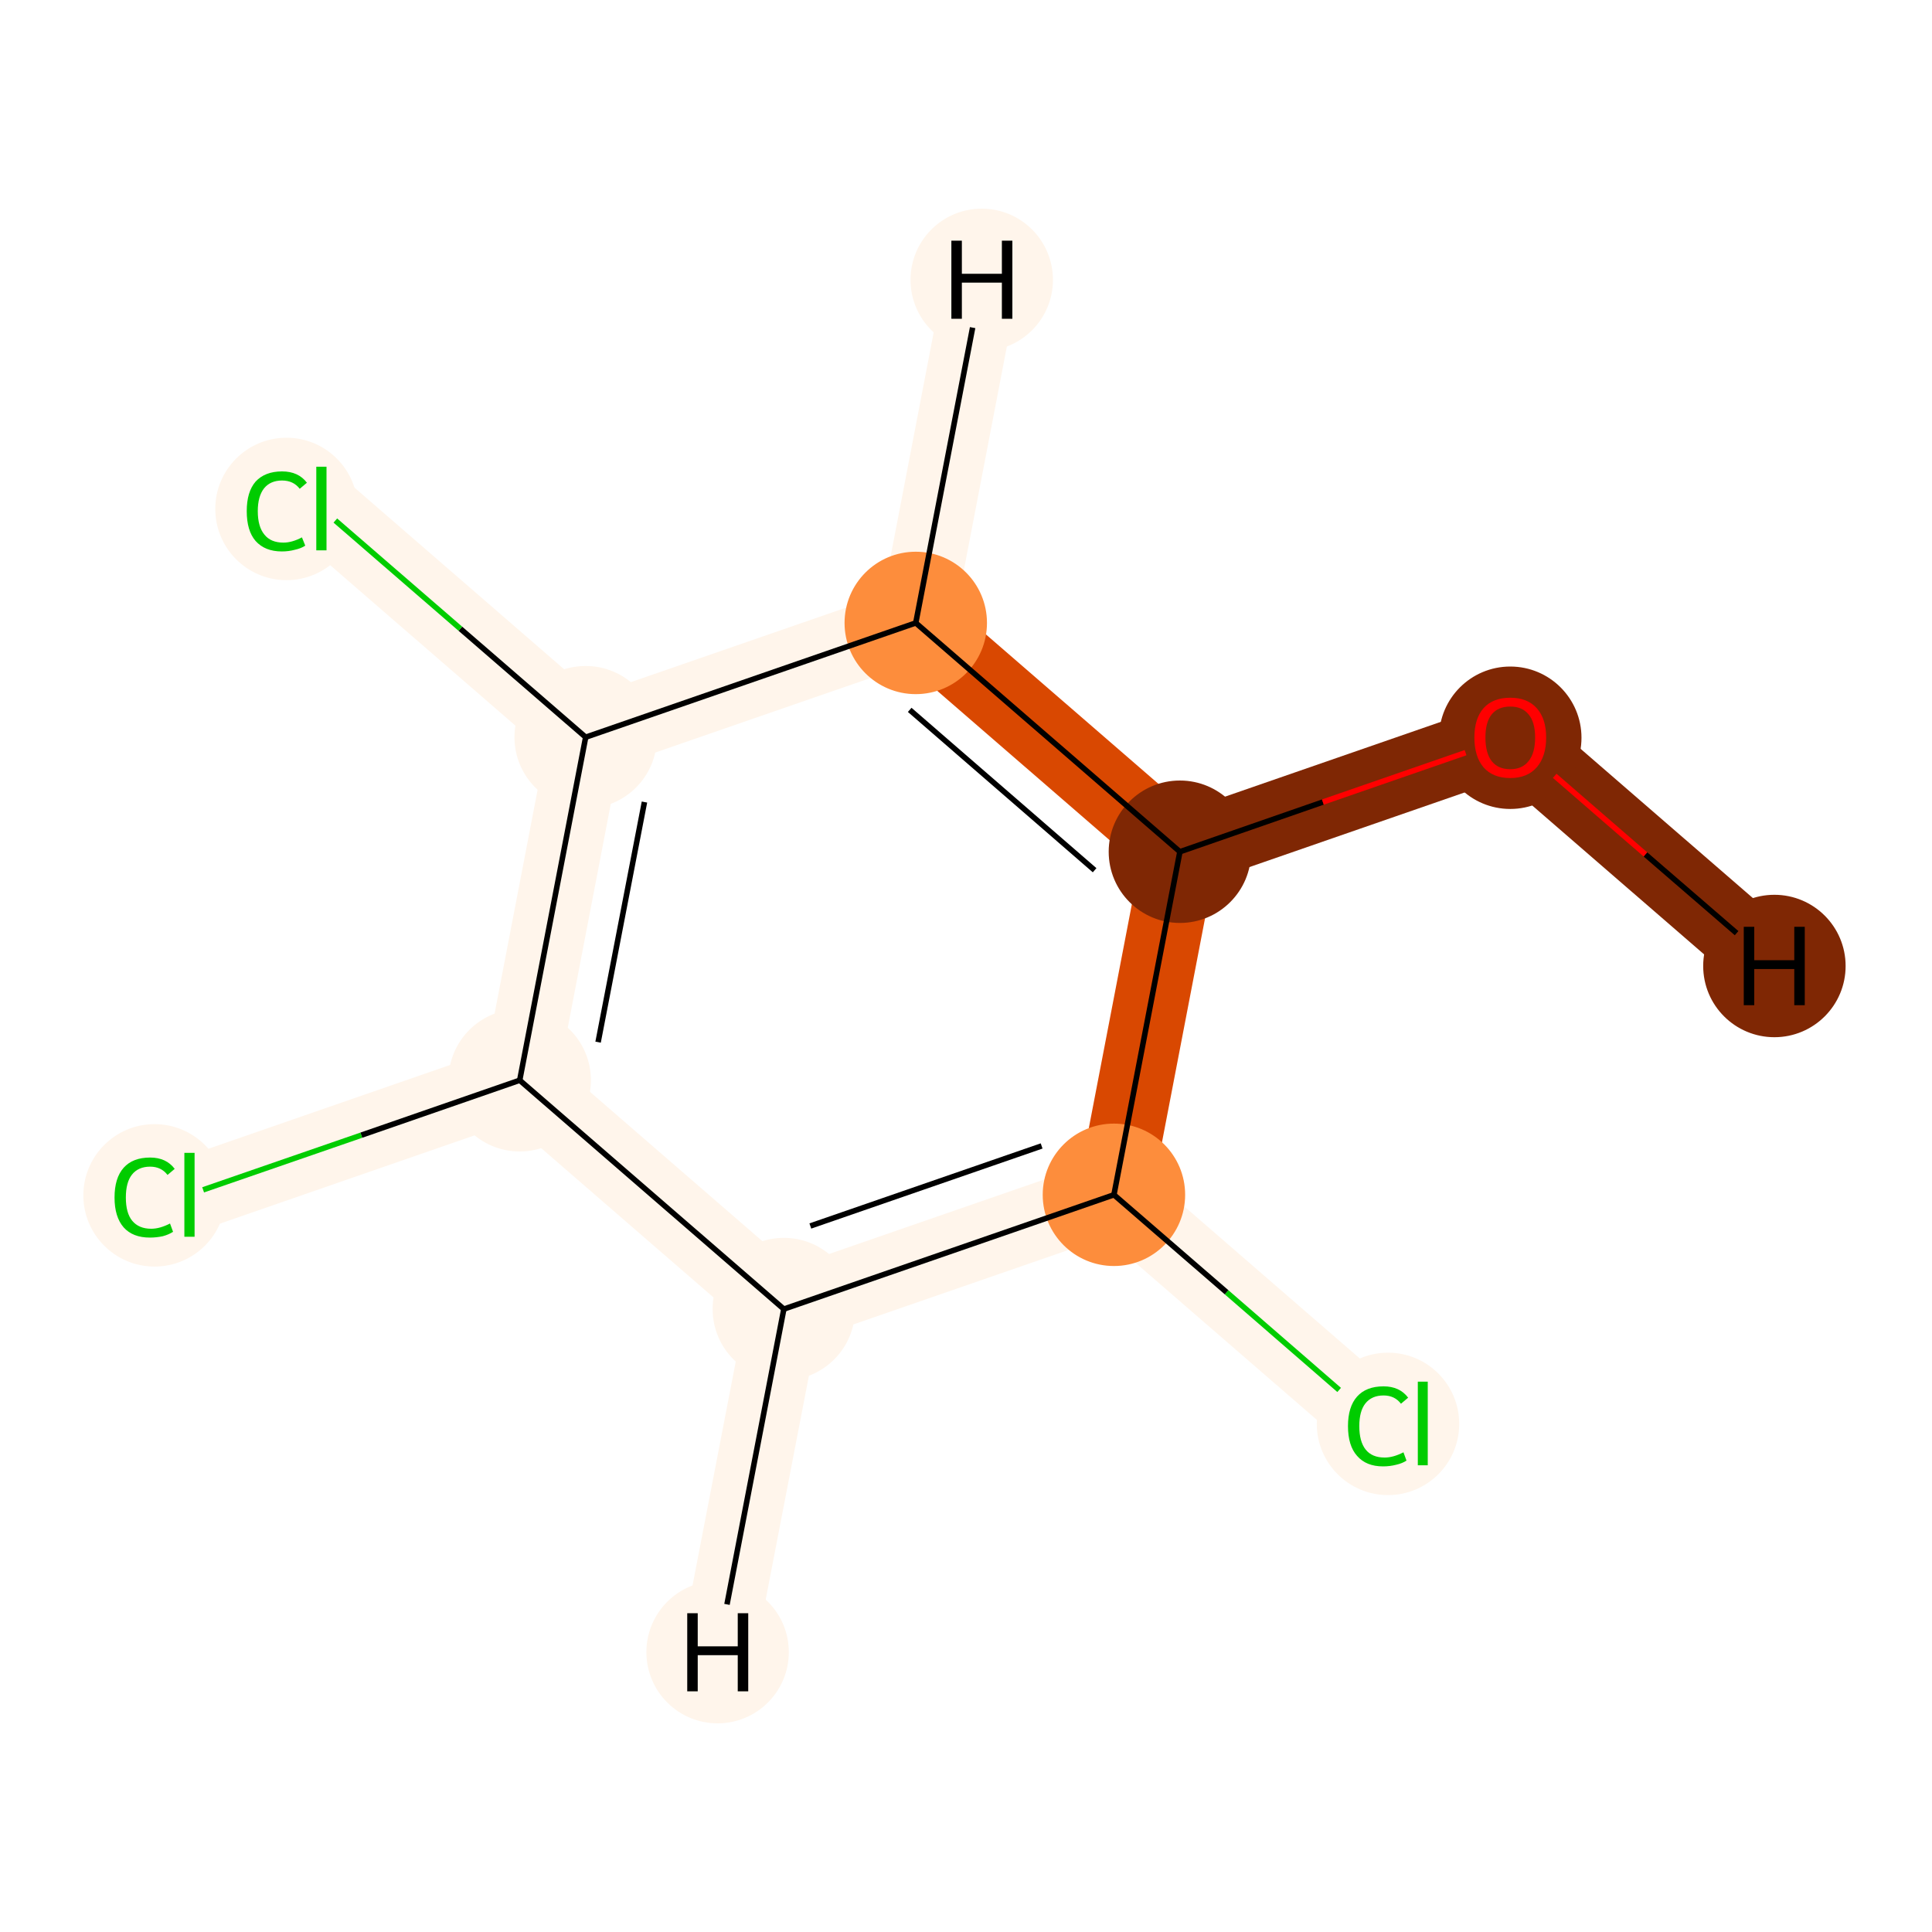 <?xml version='1.0' encoding='iso-8859-1'?>
<svg version='1.1' baseProfile='full'
              xmlns='http://www.w3.org/2000/svg'
                      xmlns:rdkit='http://www.rdkit.org/xml'
                      xmlns:xlink='http://www.w3.org/1999/xlink'
                  xml:space='preserve'
width='700px' height='700px' viewBox='0 0 700 700'>
<!-- END OF HEADER -->
<rect style='opacity:1.0;fill:#FFFFFF;stroke:none' width='700.0' height='700.0' x='0.0' y='0.0'> </rect>
<path d='M 499.3,515.8 L 403.6,432.9' style='fill:none;fill-rule:evenodd;stroke:#FFF5EB;stroke-width:27.0px;stroke-linecap:butt;stroke-linejoin:miter;stroke-opacity:1' />
<path d='M 403.6,432.9 L 284.0,474.3' style='fill:none;fill-rule:evenodd;stroke:#FFF5EB;stroke-width:27.0px;stroke-linecap:butt;stroke-linejoin:miter;stroke-opacity:1' />
<path d='M 403.6,432.9 L 427.5,308.6' style='fill:none;fill-rule:evenodd;stroke:#D94801;stroke-width:27.0px;stroke-linecap:butt;stroke-linejoin:miter;stroke-opacity:1' />
<path d='M 284.0,474.3 L 188.3,391.4' style='fill:none;fill-rule:evenodd;stroke:#FFF5EB;stroke-width:27.0px;stroke-linecap:butt;stroke-linejoin:miter;stroke-opacity:1' />
<path d='M 284.0,474.3 L 260.0,598.6' style='fill:none;fill-rule:evenodd;stroke:#FFF5EB;stroke-width:27.0px;stroke-linecap:butt;stroke-linejoin:miter;stroke-opacity:1' />
<path d='M 188.3,391.4 L 68.6,432.9' style='fill:none;fill-rule:evenodd;stroke:#FFF5EB;stroke-width:27.0px;stroke-linecap:butt;stroke-linejoin:miter;stroke-opacity:1' />
<path d='M 188.3,391.4 L 212.2,267.1' style='fill:none;fill-rule:evenodd;stroke:#FFF5EB;stroke-width:27.0px;stroke-linecap:butt;stroke-linejoin:miter;stroke-opacity:1' />
<path d='M 212.2,267.1 L 331.8,225.7' style='fill:none;fill-rule:evenodd;stroke:#FFF5EB;stroke-width:27.0px;stroke-linecap:butt;stroke-linejoin:miter;stroke-opacity:1' />
<path d='M 212.2,267.1 L 116.5,184.2' style='fill:none;fill-rule:evenodd;stroke:#FFF5EB;stroke-width:27.0px;stroke-linecap:butt;stroke-linejoin:miter;stroke-opacity:1' />
<path d='M 331.8,225.7 L 427.5,308.6' style='fill:none;fill-rule:evenodd;stroke:#D94801;stroke-width:27.0px;stroke-linecap:butt;stroke-linejoin:miter;stroke-opacity:1' />
<path d='M 331.8,225.7 L 355.7,101.4' style='fill:none;fill-rule:evenodd;stroke:#FFF5EB;stroke-width:27.0px;stroke-linecap:butt;stroke-linejoin:miter;stroke-opacity:1' />
<path d='M 427.5,308.6 L 547.2,267.1' style='fill:none;fill-rule:evenodd;stroke:#7F2704;stroke-width:27.0px;stroke-linecap:butt;stroke-linejoin:miter;stroke-opacity:1' />
<path d='M 547.2,267.1 L 642.9,350.0' style='fill:none;fill-rule:evenodd;stroke:#7F2704;stroke-width:27.0px;stroke-linecap:butt;stroke-linejoin:miter;stroke-opacity:1' />
<ellipse cx='502.9' cy='515.9' rx='25.3' ry='25.3'  style='fill:#FFF5EB;fill-rule:evenodd;stroke:#FFF5EB;stroke-width:1.0px;stroke-linecap:butt;stroke-linejoin:miter;stroke-opacity:1' />
<ellipse cx='403.6' cy='432.9' rx='25.3' ry='25.3'  style='fill:#FD8D3C;fill-rule:evenodd;stroke:#FD8D3C;stroke-width:1.0px;stroke-linecap:butt;stroke-linejoin:miter;stroke-opacity:1' />
<ellipse cx='284.0' cy='474.3' rx='25.3' ry='25.3'  style='fill:#FFF5EB;fill-rule:evenodd;stroke:#FFF5EB;stroke-width:1.0px;stroke-linecap:butt;stroke-linejoin:miter;stroke-opacity:1' />
<ellipse cx='188.3' cy='391.4' rx='25.3' ry='25.3'  style='fill:#FFF5EB;fill-rule:evenodd;stroke:#FFF5EB;stroke-width:1.0px;stroke-linecap:butt;stroke-linejoin:miter;stroke-opacity:1' />
<ellipse cx='56.0' cy='433.1' rx='25.3' ry='25.3'  style='fill:#FFF5EB;fill-rule:evenodd;stroke:#FFF5EB;stroke-width:1.0px;stroke-linecap:butt;stroke-linejoin:miter;stroke-opacity:1' />
<ellipse cx='212.2' cy='267.1' rx='25.3' ry='25.3'  style='fill:#FFF5EB;fill-rule:evenodd;stroke:#FFF5EB;stroke-width:1.0px;stroke-linecap:butt;stroke-linejoin:miter;stroke-opacity:1' />
<ellipse cx='331.8' cy='225.7' rx='25.3' ry='25.3'  style='fill:#FD8D3C;fill-rule:evenodd;stroke:#FD8D3C;stroke-width:1.0px;stroke-linecap:butt;stroke-linejoin:miter;stroke-opacity:1' />
<ellipse cx='427.5' cy='308.6' rx='25.3' ry='25.3'  style='fill:#7F2704;fill-rule:evenodd;stroke:#7F2704;stroke-width:1.0px;stroke-linecap:butt;stroke-linejoin:miter;stroke-opacity:1' />
<ellipse cx='547.2' cy='267.3' rx='25.3' ry='25.3'  style='fill:#7F2704;fill-rule:evenodd;stroke:#7F2704;stroke-width:1.0px;stroke-linecap:butt;stroke-linejoin:miter;stroke-opacity:1' />
<ellipse cx='103.8' cy='184.4' rx='25.3' ry='25.3'  style='fill:#FFF5EB;fill-rule:evenodd;stroke:#FFF5EB;stroke-width:1.0px;stroke-linecap:butt;stroke-linejoin:miter;stroke-opacity:1' />
<ellipse cx='260.0' cy='598.6' rx='25.3' ry='25.3'  style='fill:#FFF5EB;fill-rule:evenodd;stroke:#FFF5EB;stroke-width:1.0px;stroke-linecap:butt;stroke-linejoin:miter;stroke-opacity:1' />
<ellipse cx='355.7' cy='101.4' rx='25.3' ry='25.3'  style='fill:#FFF5EB;fill-rule:evenodd;stroke:#FFF5EB;stroke-width:1.0px;stroke-linecap:butt;stroke-linejoin:miter;stroke-opacity:1' />
<ellipse cx='642.9' cy='350.0' rx='25.3' ry='25.3'  style='fill:#7F2704;fill-rule:evenodd;stroke:#7F2704;stroke-width:1.0px;stroke-linecap:butt;stroke-linejoin:miter;stroke-opacity:1' />
<path class='bond-0 atom-0 atom-1' d='M 485.2,503.6 L 444.4,468.2' style='fill:none;fill-rule:evenodd;stroke:#00CC00;stroke-width:2.0px;stroke-linecap:butt;stroke-linejoin:miter;stroke-opacity:1' />
<path class='bond-0 atom-0 atom-1' d='M 444.4,468.2 L 403.6,432.9' style='fill:none;fill-rule:evenodd;stroke:#000000;stroke-width:2.0px;stroke-linecap:butt;stroke-linejoin:miter;stroke-opacity:1' />
<path class='bond-1 atom-1 atom-2' d='M 403.6,432.9 L 284.0,474.3' style='fill:none;fill-rule:evenodd;stroke:#000000;stroke-width:2.0px;stroke-linecap:butt;stroke-linejoin:miter;stroke-opacity:1' />
<path class='bond-1 atom-1 atom-2' d='M 377.4,415.2 L 293.6,444.2' style='fill:none;fill-rule:evenodd;stroke:#000000;stroke-width:2.0px;stroke-linecap:butt;stroke-linejoin:miter;stroke-opacity:1' />
<path class='bond-9 atom-7 atom-1' d='M 427.5,308.6 L 403.6,432.9' style='fill:none;fill-rule:evenodd;stroke:#000000;stroke-width:2.0px;stroke-linecap:butt;stroke-linejoin:miter;stroke-opacity:1' />
<path class='bond-2 atom-2 atom-3' d='M 284.0,474.3 L 188.3,391.4' style='fill:none;fill-rule:evenodd;stroke:#000000;stroke-width:2.0px;stroke-linecap:butt;stroke-linejoin:miter;stroke-opacity:1' />
<path class='bond-10 atom-2 atom-10' d='M 284.0,474.3 L 263.4,581.3' style='fill:none;fill-rule:evenodd;stroke:#000000;stroke-width:2.0px;stroke-linecap:butt;stroke-linejoin:miter;stroke-opacity:1' />
<path class='bond-3 atom-3 atom-4' d='M 188.3,391.4 L 130.9,411.3' style='fill:none;fill-rule:evenodd;stroke:#000000;stroke-width:2.0px;stroke-linecap:butt;stroke-linejoin:miter;stroke-opacity:1' />
<path class='bond-3 atom-3 atom-4' d='M 130.9,411.3 L 73.6,431.1' style='fill:none;fill-rule:evenodd;stroke:#00CC00;stroke-width:2.0px;stroke-linecap:butt;stroke-linejoin:miter;stroke-opacity:1' />
<path class='bond-4 atom-3 atom-5' d='M 188.3,391.4 L 212.2,267.1' style='fill:none;fill-rule:evenodd;stroke:#000000;stroke-width:2.0px;stroke-linecap:butt;stroke-linejoin:miter;stroke-opacity:1' />
<path class='bond-4 atom-3 atom-5' d='M 216.7,377.6 L 233.5,290.6' style='fill:none;fill-rule:evenodd;stroke:#000000;stroke-width:2.0px;stroke-linecap:butt;stroke-linejoin:miter;stroke-opacity:1' />
<path class='bond-5 atom-5 atom-6' d='M 212.2,267.1 L 331.8,225.7' style='fill:none;fill-rule:evenodd;stroke:#000000;stroke-width:2.0px;stroke-linecap:butt;stroke-linejoin:miter;stroke-opacity:1' />
<path class='bond-8 atom-5 atom-9' d='M 212.2,267.1 L 166.8,227.8' style='fill:none;fill-rule:evenodd;stroke:#000000;stroke-width:2.0px;stroke-linecap:butt;stroke-linejoin:miter;stroke-opacity:1' />
<path class='bond-8 atom-5 atom-9' d='M 166.8,227.8 L 121.5,188.6' style='fill:none;fill-rule:evenodd;stroke:#00CC00;stroke-width:2.0px;stroke-linecap:butt;stroke-linejoin:miter;stroke-opacity:1' />
<path class='bond-6 atom-6 atom-7' d='M 331.8,225.7 L 427.5,308.6' style='fill:none;fill-rule:evenodd;stroke:#000000;stroke-width:2.0px;stroke-linecap:butt;stroke-linejoin:miter;stroke-opacity:1' />
<path class='bond-6 atom-6 atom-7' d='M 329.6,257.2 L 396.6,315.3' style='fill:none;fill-rule:evenodd;stroke:#000000;stroke-width:2.0px;stroke-linecap:butt;stroke-linejoin:miter;stroke-opacity:1' />
<path class='bond-11 atom-6 atom-11' d='M 331.8,225.7 L 352.4,118.7' style='fill:none;fill-rule:evenodd;stroke:#000000;stroke-width:2.0px;stroke-linecap:butt;stroke-linejoin:miter;stroke-opacity:1' />
<path class='bond-7 atom-7 atom-8' d='M 427.5,308.6 L 479.3,290.6' style='fill:none;fill-rule:evenodd;stroke:#000000;stroke-width:2.0px;stroke-linecap:butt;stroke-linejoin:miter;stroke-opacity:1' />
<path class='bond-7 atom-7 atom-8' d='M 479.3,290.6 L 531.0,272.7' style='fill:none;fill-rule:evenodd;stroke:#FF0000;stroke-width:2.0px;stroke-linecap:butt;stroke-linejoin:miter;stroke-opacity:1' />
<path class='bond-12 atom-8 atom-12' d='M 563.3,281.1 L 596.2,309.6' style='fill:none;fill-rule:evenodd;stroke:#FF0000;stroke-width:2.0px;stroke-linecap:butt;stroke-linejoin:miter;stroke-opacity:1' />
<path class='bond-12 atom-8 atom-12' d='M 596.2,309.6 L 629.2,338.1' style='fill:none;fill-rule:evenodd;stroke:#000000;stroke-width:2.0px;stroke-linecap:butt;stroke-linejoin:miter;stroke-opacity:1' />
<path  class='atom-0' d='M 488.4 516.7
Q 488.4 509.7, 491.7 506.0
Q 495.0 502.3, 501.3 502.3
Q 507.1 502.3, 510.2 506.4
L 507.6 508.6
Q 505.3 505.6, 501.3 505.6
Q 497.0 505.6, 494.7 508.5
Q 492.5 511.3, 492.5 516.7
Q 492.5 522.3, 494.8 525.2
Q 497.1 528.1, 501.7 528.1
Q 504.8 528.1, 508.5 526.2
L 509.6 529.2
Q 508.1 530.2, 505.9 530.7
Q 503.6 531.3, 501.1 531.3
Q 495.0 531.3, 491.7 527.5
Q 488.4 523.8, 488.4 516.7
' fill='#00CC00'/>
<path  class='atom-0' d='M 513.7 500.6
L 517.3 500.6
L 517.3 530.9
L 513.7 530.9
L 513.7 500.6
' fill='#00CC00'/>
<path  class='atom-4' d='M 41.5 433.9
Q 41.5 426.8, 44.8 423.1
Q 48.1 419.4, 54.4 419.4
Q 60.2 419.4, 63.3 423.5
L 60.7 425.7
Q 58.4 422.7, 54.4 422.7
Q 50.1 422.7, 47.8 425.6
Q 45.6 428.4, 45.6 433.9
Q 45.6 439.5, 47.9 442.3
Q 50.3 445.2, 54.8 445.2
Q 57.9 445.2, 61.6 443.3
L 62.7 446.3
Q 61.2 447.3, 59.0 447.9
Q 56.7 448.4, 54.3 448.4
Q 48.1 448.4, 44.8 444.7
Q 41.5 440.9, 41.5 433.9
' fill='#00CC00'/>
<path  class='atom-4' d='M 66.8 417.7
L 70.5 417.7
L 70.5 448.1
L 66.8 448.1
L 66.8 417.7
' fill='#00CC00'/>
<path  class='atom-8' d='M 534.2 267.2
Q 534.2 260.4, 537.5 256.6
Q 540.9 252.8, 547.2 252.8
Q 553.4 252.8, 556.8 256.6
Q 560.2 260.4, 560.2 267.2
Q 560.2 274.1, 556.8 278.0
Q 553.4 281.9, 547.2 281.9
Q 540.9 281.9, 537.5 278.0
Q 534.2 274.1, 534.2 267.2
M 547.2 278.7
Q 551.5 278.7, 553.8 275.8
Q 556.2 272.9, 556.2 267.2
Q 556.2 261.6, 553.8 258.8
Q 551.5 256.0, 547.2 256.0
Q 542.8 256.0, 540.5 258.8
Q 538.2 261.6, 538.2 267.2
Q 538.2 272.9, 540.5 275.8
Q 542.8 278.7, 547.2 278.7
' fill='#FF0000'/>
<path  class='atom-9' d='M 89.4 185.2
Q 89.4 178.2, 92.6 174.5
Q 96.0 170.8, 102.2 170.8
Q 108.1 170.8, 111.2 174.9
L 108.6 177.1
Q 106.3 174.1, 102.2 174.1
Q 98.0 174.1, 95.7 176.9
Q 93.4 179.8, 93.4 185.2
Q 93.4 190.8, 95.8 193.7
Q 98.1 196.6, 102.7 196.6
Q 105.8 196.6, 109.4 194.7
L 110.6 197.7
Q 109.1 198.7, 106.8 199.2
Q 104.6 199.8, 102.1 199.8
Q 96.0 199.8, 92.6 196.0
Q 89.4 192.3, 89.4 185.2
' fill='#00CC00'/>
<path  class='atom-9' d='M 114.6 169.1
L 118.3 169.1
L 118.3 199.4
L 114.6 199.4
L 114.6 169.1
' fill='#00CC00'/>
<path  class='atom-10' d='M 249.0 584.5
L 252.8 584.5
L 252.8 596.5
L 267.3 596.5
L 267.3 584.5
L 271.1 584.5
L 271.1 612.8
L 267.3 612.8
L 267.3 599.7
L 252.8 599.7
L 252.8 612.8
L 249.0 612.8
L 249.0 584.5
' fill='#000000'/>
<path  class='atom-11' d='M 344.7 87.2
L 348.5 87.2
L 348.5 99.2
L 363.0 99.2
L 363.0 87.2
L 366.8 87.2
L 366.8 115.5
L 363.0 115.5
L 363.0 102.4
L 348.5 102.4
L 348.5 115.5
L 344.7 115.5
L 344.7 87.2
' fill='#000000'/>
<path  class='atom-12' d='M 631.8 335.8
L 635.6 335.8
L 635.6 347.9
L 650.1 347.9
L 650.1 335.8
L 653.9 335.8
L 653.9 364.2
L 650.1 364.2
L 650.1 351.1
L 635.6 351.1
L 635.6 364.2
L 631.8 364.2
L 631.8 335.8
' fill='#000000'/>
</svg>
